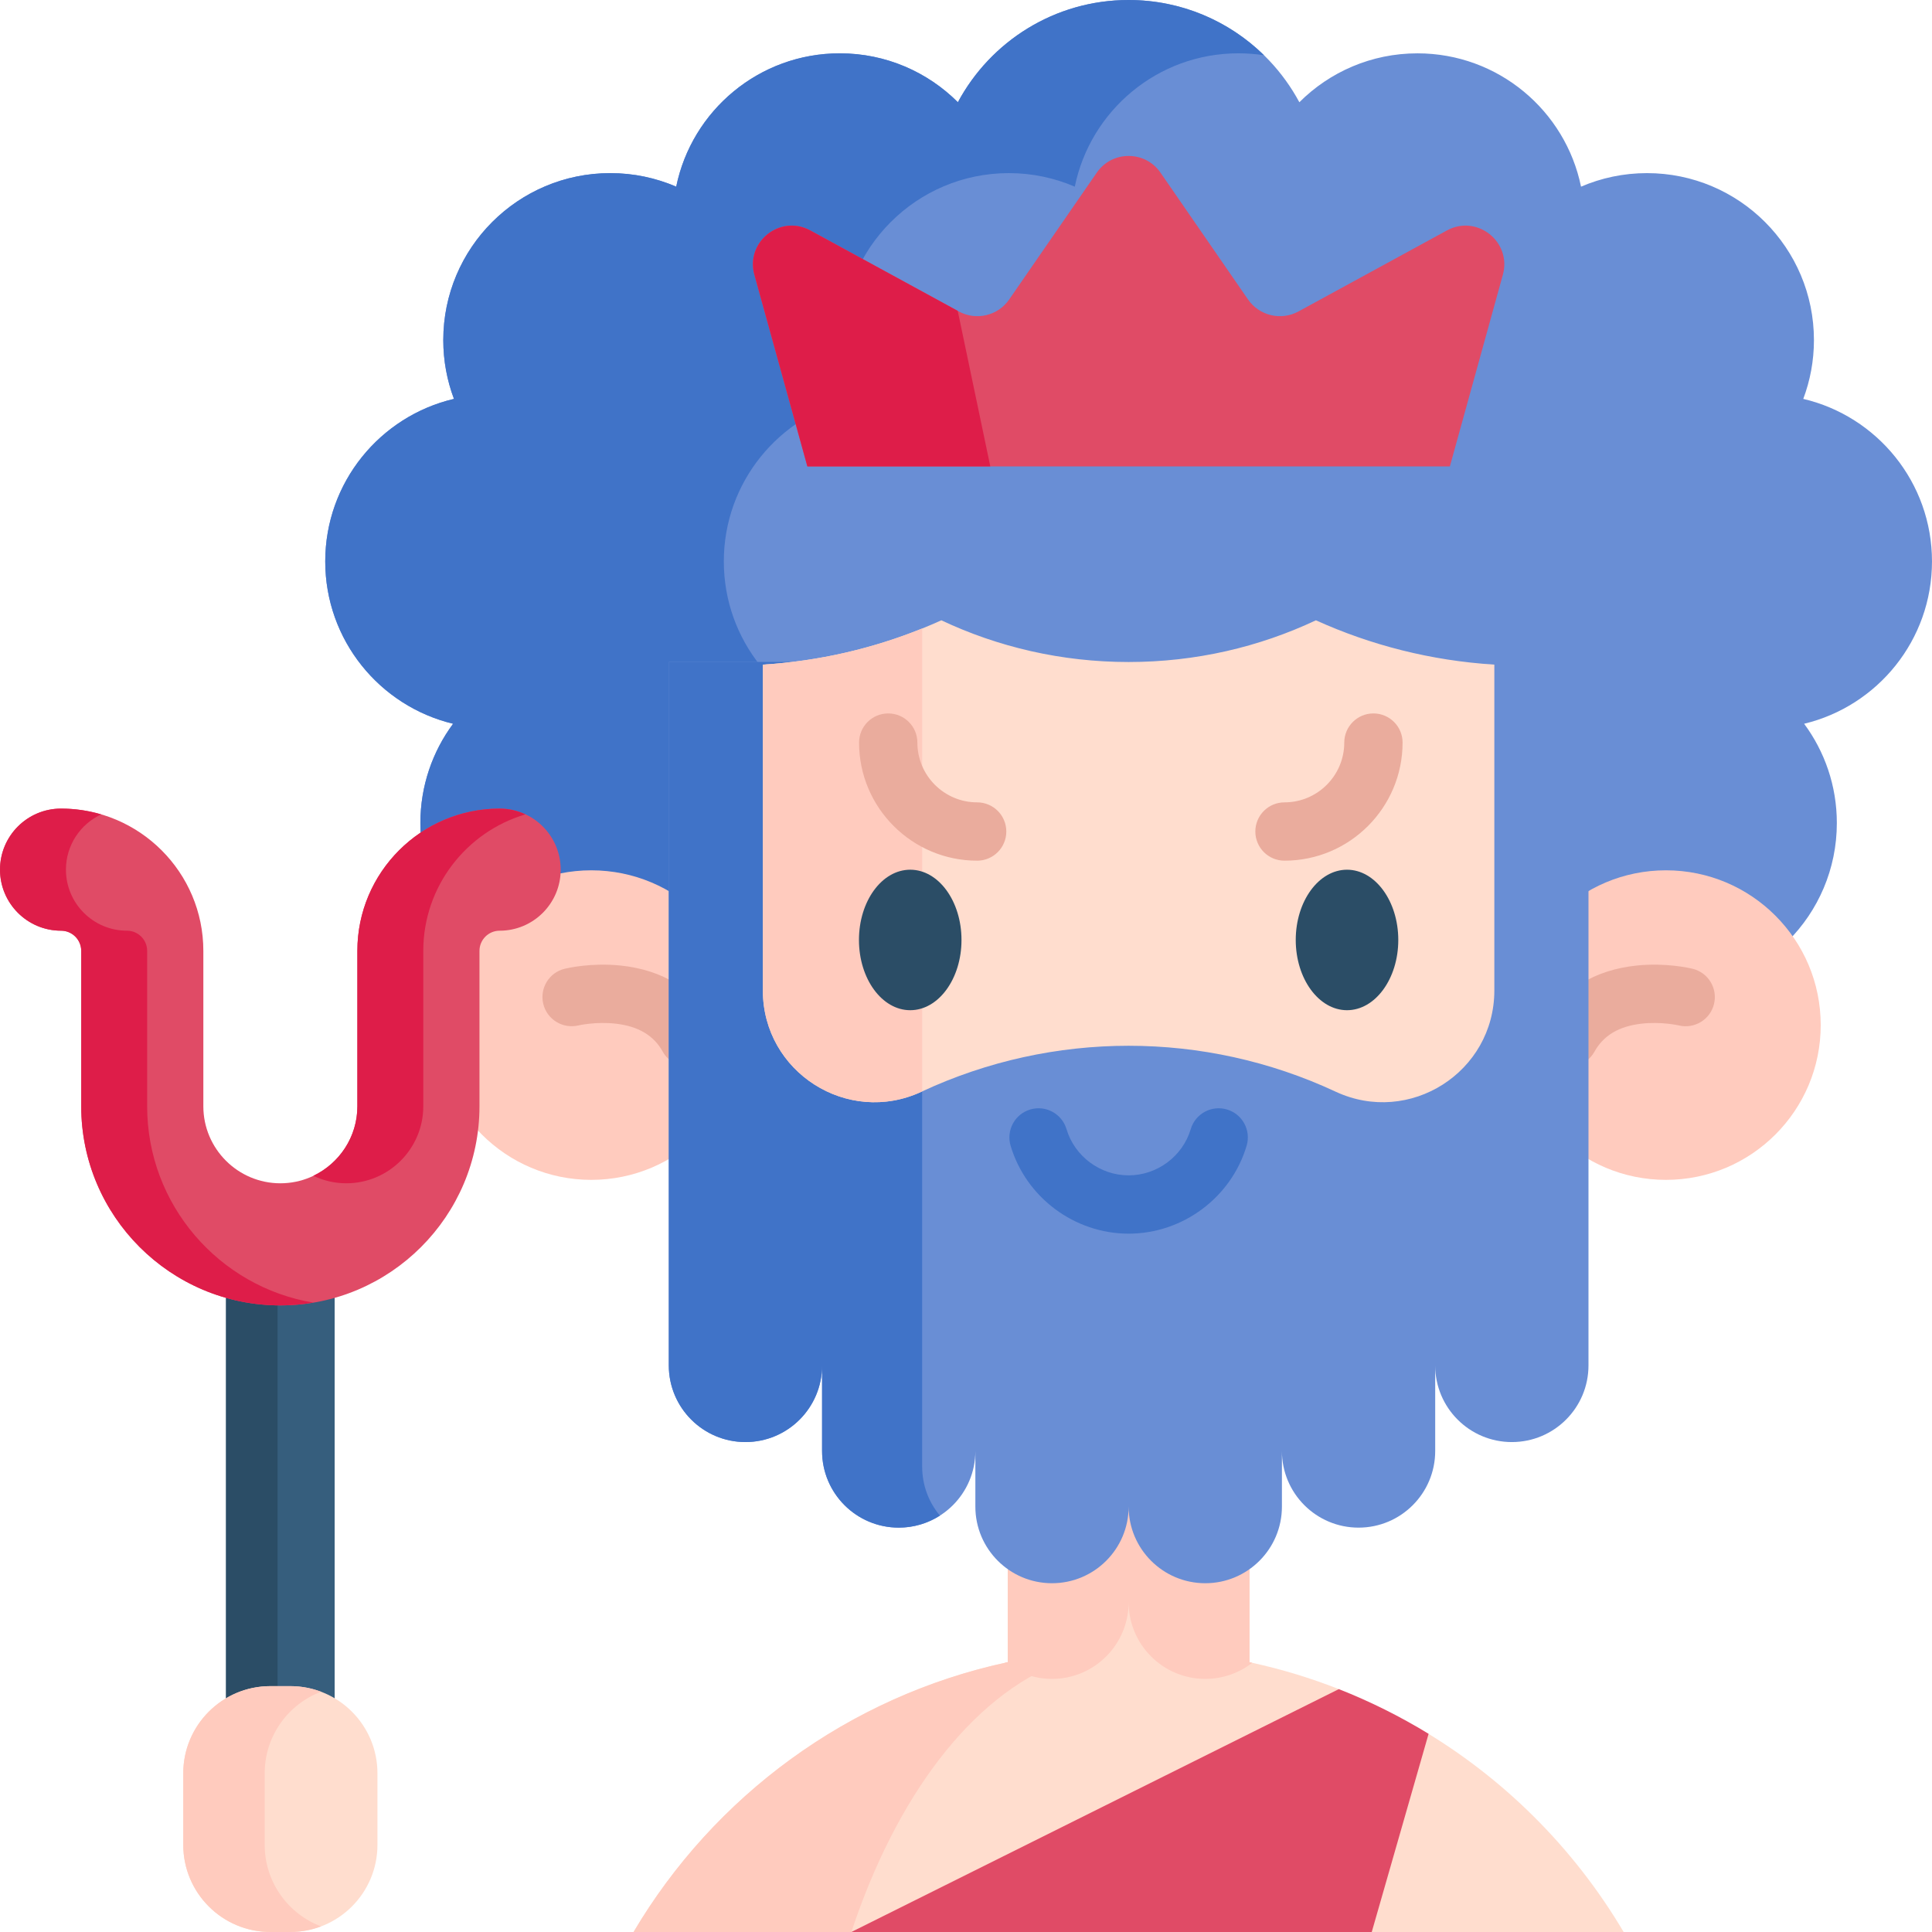 <svg id="Capa_1" enable-background="new 0 0 512 512" height="512" viewBox="0 0 512 512" width="512" xmlns="http://www.w3.org/2000/svg"><g><path d="m59.904 333.404h28.784v151.424h-28.784z" fill="#365e7d"/><path d="m59.904 333.404h13.661v151.424h-13.661z" fill="#2b4d66"/><path d="m398.271 218.109c0 24.442 19.814 44.255 44.255 44.255 24.442 0 44.255-19.814 44.255-44.255 0-9.853-3.224-18.951-8.669-26.305 19.436-4.669 33.884-22.153 33.884-43.021 0-20.949-14.561-38.486-34.111-43.073 1.823-4.846 2.827-10.093 2.827-15.577 0-24.442-19.814-44.255-44.255-44.255-6.205 0-12.109 1.282-17.469 3.588-4.129-20.164-21.97-35.331-43.355-35.331-12.22 0-23.283 4.953-31.292 12.96-8.651-16.126-25.666-27.095-45.247-27.095s-36.595 10.969-45.248 27.094c-8.009-8.008-19.072-12.96-31.292-12.96-21.385 0-39.227 15.167-43.355 35.331-5.36-2.306-11.264-3.588-17.469-3.588-24.442 0-44.255 19.814-44.255 44.255 0 5.484 1.004 10.731 2.827 15.577-19.55 4.587-34.111 22.124-34.111 43.073 0 20.868 14.448 38.352 33.884 43.021-5.445 7.354-8.669 16.452-8.669 26.305 0 24.442 19.814 44.255 44.255 44.255s44.255-19.814 44.255-44.255" fill="#698ed5"/><path d="m299.096 0c13.974 0 26.644 5.588 35.887 14.648-2.215-.346-4.485-.52-6.8-.52-21.384 0-39.223 15.168-43.352 35.34-5.36-2.306-11.266-3.591-17.474-3.591-24.438 0-44.254 19.816-44.254 44.254 0 5.487 1.003 10.729 2.826 15.578-19.543 4.585-34.109 22.123-34.109 43.069 0 20.874 14.448 38.357 33.881 43.024-5.442 7.356-8.669 16.453-8.669 26.307h-17.109c0 24.438-19.816 44.254-44.264 44.254-24.438 0-44.254-19.817-44.254-44.254 0-9.854 3.227-18.951 8.669-26.307-19.434-4.667-33.881-22.15-33.881-43.024 0-20.947 14.557-38.484 34.109-43.069-1.823-4.849-2.826-10.091-2.826-15.578 0-24.438 19.816-44.254 44.254-44.254 6.207 0 12.114 1.285 17.474 3.591 4.129-20.172 21.968-35.34 43.352-35.34 12.224 0 23.28 4.959 31.293 12.962 8.649-16.124 25.668-27.09 45.247-27.09z" fill="#4073c8"/><g fill="#ffcbbe"><circle cx="156.698" cy="271.659" r="41.018"/><circle cx="441.492" cy="271.659" r="41.018"/></g><path d="m182.398 282.672c-2.714 0-5.347-1.433-6.759-3.972-2.395-4.305-6.474-6.732-12.471-7.418-5.256-.602-9.85.458-9.895.469-4.14.973-8.306-1.576-9.301-5.711-.994-4.135 1.522-8.291 5.652-9.305.694-.171 7.006-1.643 14.718-.868 11.28 1.133 19.855 6.431 24.8 15.321 2.074 3.729.732 8.434-2.996 10.508-1.189.661-2.477.976-3.748.976z" fill="#eaac9d"/><path d="m415.792 282.672c-1.271 0-2.559-.314-3.749-.976-3.729-2.074-5.07-6.779-2.997-10.508 4.946-8.89 13.521-14.188 24.8-15.321 7.714-.776 14.023.697 14.719.868 4.144 1.017 6.679 5.201 5.662 9.345-1.015 4.134-5.185 6.666-9.314 5.67-.149-.034-4.695-1.063-9.891-.468-5.997.686-10.076 3.112-12.471 7.418-1.412 2.539-4.045 3.971-6.759 3.972z" fill="#eaac9d"/><path d="m430.283 512h-66.755l-43.388-12.795-94.522 12.795h-57.722c21.181-35.799 56.578-62.182 98.444-71.35.237-.052.484-.103.721-.155v-55.516h64.067v55.516c.247.052.494.103.731.165 7.846 1.719 15.466 4.043 22.807 6.921 3.875 1.519-2.619 13.483 1.093 15.302 3.322 1.628 16.866-6.918 20.047-5.06 22.448 13.111 41.239 31.803 54.477 54.177z" fill="#ffddce"/><path d="m378.589 459.481v.01l-15.061 52.509h-137.91l129.185-64.366c8.313 3.266 16.266 7.242 23.786 11.847z" fill="#e04b66"/><g fill="#ffcbbe"><path d="m331.859 440.66c-3.441 2.668-7.757 4.265-12.445 4.265h-.01c-11.208 0-20.305-9.097-20.305-20.315 0 11.219-9.096 20.315-20.305 20.315h-.01c-4.687 0-9.004-1.597-12.445-4.275.237-.052.484-.103.721-.155v-55.516h64.067v55.516c.248.052.495.103.732.165z"/><path d="m281.156 384.979v55.516c-23.622 9.024-43.608 35.5-55.537 71.505h-57.721c21.304-36.005 56.99-62.48 99.165-71.505v-55.516z"/><path d="m331.13 384.979v25.353c-7.263 1.473-14.773 2.246-22.468 2.246h-19.13c-7.695 0-15.205-.773-22.468-2.246v-25.353z"/></g><path d="m177.239 175.419v186.434c0 11.217 9.093 20.31 20.31 20.31 11.217 0 20.31-9.093 20.31-20.31v22.677c0 11.217 9.093 20.31 20.31 20.31 11.217 0 20.31-9.093 20.31-20.31v14.731c0 11.217 9.093 20.31 20.31 20.31 11.217 0 20.31-9.093 20.31-20.31 0 11.217 9.093 20.31 20.31 20.31 11.217 0 20.31-9.093 20.31-20.31v-14.731c0 11.217 9.093 20.31 20.31 20.31 11.217 0 20.31-9.093 20.31-20.31v-22.677c0 11.217 9.093 20.31 20.31 20.31 11.217 0 20.31-9.093 20.31-20.31v-186.434" fill="#698ed5"/><path d="m244.382 388.674c0 4.945 1.762 9.457 4.698 12.98-3.152 2.019-6.892 3.183-10.91 3.183-11.219 0-20.315-9.097-20.315-20.315v-22.674c0 5.615-2.277 10.683-5.944 14.361-3.678 3.678-8.757 5.954-14.361 5.954-11.219 0-20.315-9.096-20.315-20.315v-186.432h67.147z" fill="#4073c8"/><path d="m396.015 176.13v86.36c0 21.644-22.479 35.953-42.083 26.805-17.379-8.108-36.108-12.156-54.837-12.156-18.687 0-37.365 4.028-54.713 12.094-.041.021-.083.041-.124.062h-.01c-19.604 9.148-42.083-5.161-42.083-26.805v-86.36c14.845-.927 29.051-4.244 42.217-9.57 1.71-.69 3.41-1.411 5.079-2.174 15.061 7.098 31.884 11.054 49.634 11.054s34.573-3.956 49.634-11.054c14.578 6.603 30.514 10.693 47.286 11.744z" fill="#ffddce"/><path d="m244.387 166.56v122.674c-.041.021-.082.041-.124.062h-.01c-19.604 9.148-42.083-5.161-42.083-26.805v-86.36c14.845-.928 29.051-4.245 42.217-9.571z" fill="#ffcbbe"/><g fill="#2b4d66"><ellipse cx="241.219" cy="249.099" rx="13.587" ry="18.616"/><path d="m356.972 230.484c-7.492 0-13.587 8.351-13.587 18.616s6.095 18.615 13.587 18.615 13.588-8.351 13.588-18.615c-.001-10.265-6.096-18.616-13.588-18.616z"/></g><path d="m258.957 228.086c-17.256 0-31.295-14.039-31.295-31.295 0-4.267 3.459-7.726 7.726-7.726s7.726 3.459 7.726 7.726c0 8.735 7.107 15.842 15.842 15.842 4.268 0 7.726 3.459 7.726 7.726s-3.458 7.727-7.725 7.727z" fill="#eaac9d"/><path d="m340.404 228.086c-4.268 0-7.726-3.459-7.726-7.726s3.459-7.726 7.726-7.726c8.735 0 15.842-7.107 15.842-15.842 0-4.267 3.459-7.726 7.726-7.726s7.726 3.459 7.726 7.726c.001 17.255-14.038 31.294-31.294 31.294z" fill="#eaac9d"/><path d="m299.095 326.933c-14.323 0-27.182-9.578-31.272-23.293-1.219-4.089 1.108-8.393 5.197-9.612 4.093-1.22 8.392 1.108 9.612 5.196 2.151 7.216 8.922 12.256 16.463 12.256 7.551 0 14.32-5.036 16.461-12.247 1.214-4.091 5.512-6.423 9.606-5.208 4.091 1.215 6.423 5.515 5.207 9.606-4.072 13.72-16.934 23.302-31.274 23.302z" fill="#4073c8"/><path d="m398.271 72.824-14.041 50.778h-170.269l-14.041-50.778c-2.411-8.736 6.861-16.091 14.814-11.754l39.075 21.314.278.155c4.615 2.514 10.384 1.143 13.361-3.183l23.2-33.594c4.08-5.913 12.816-5.913 16.895 0l23.189 33.594c2.987 4.327 8.757 5.697 13.372 3.183l39.343-21.469c7.963-4.338 17.234 3.018 14.824 11.754z" fill="#e04b66"/><path d="m262.442 123.601h-48.48l-14.042-50.777c-2.411-8.736 6.861-16.091 14.814-11.754l39.075 21.314z" fill="#de1d49"/><path d="m76.926 446.843h-5.26c-12.759 0-23.102 10.343-23.102 23.102v18.953c0 12.759 10.343 23.102 23.102 23.102h5.26c12.759 0 23.102-10.343 23.102-23.102v-18.953c0-12.759-10.343-23.102-23.102-23.102z" fill="#ffddce"/><path d="m85.084 510.511c-2.534.958-5.285 1.483-8.159 1.483h-5.265c-12.754 0-23.097-10.343-23.097-23.097v-18.955c0-12.754 10.343-23.097 23.097-23.097h5.264c2.874 0 5.625.525 8.159 1.483-8.726 3.297-14.938 11.734-14.938 21.613v18.955c.001 9.881 6.213 18.319 14.939 21.615z" fill="#ffcbbe"/><path d="m74.296 345.946c-29.097 0-52.77-23.673-52.77-52.77v-41.188c0-2.946-2.397-5.342-5.342-5.342-8.936 0-16.181-7.244-16.181-16.181s7.244-16.181 16.181-16.181c20.79 0 37.704 16.914 37.704 37.704v41.188c0 11.253 9.155 20.408 20.409 20.408s20.408-9.155 20.408-20.408v-41.188c0-20.79 16.914-37.704 37.704-37.704 8.936 0 16.181 7.244 16.181 16.181s-7.244 16.181-16.181 16.181c-2.946 0-5.343 2.397-5.343 5.342v41.188c0 29.098-23.673 52.77-52.77 52.77z" fill="#e04b66"/><g fill="#de1d49"><path d="m91.767 313.585c11.253 0 20.408-9.155 20.408-20.408v-41.188c0-17.1 11.447-31.568 27.077-36.169-2.081-.975-4.395-1.535-6.845-1.535-20.79 0-37.704 16.914-37.704 37.704v41.188c0 8.125-4.784 15.135-11.673 18.416 2.654 1.263 5.609 1.992 8.737 1.992z"/><path d="m38.997 293.176v-41.188c0-2.946-2.397-5.342-5.342-5.342-8.936 0-16.181-7.244-16.181-16.181 0-6.486 3.826-12.066 9.336-14.646-3.373-.993-6.937-1.535-10.627-1.535-8.936 0-16.181 7.244-16.181 16.181s7.244 16.181 16.181 16.181c2.945 0 5.342 2.397 5.342 5.342v41.188c0 29.097 23.673 52.77 52.77 52.77 2.977 0 5.892-.26 8.736-.736-24.953-4.177-44.034-25.913-44.034-52.034z"/></g></g></svg>
